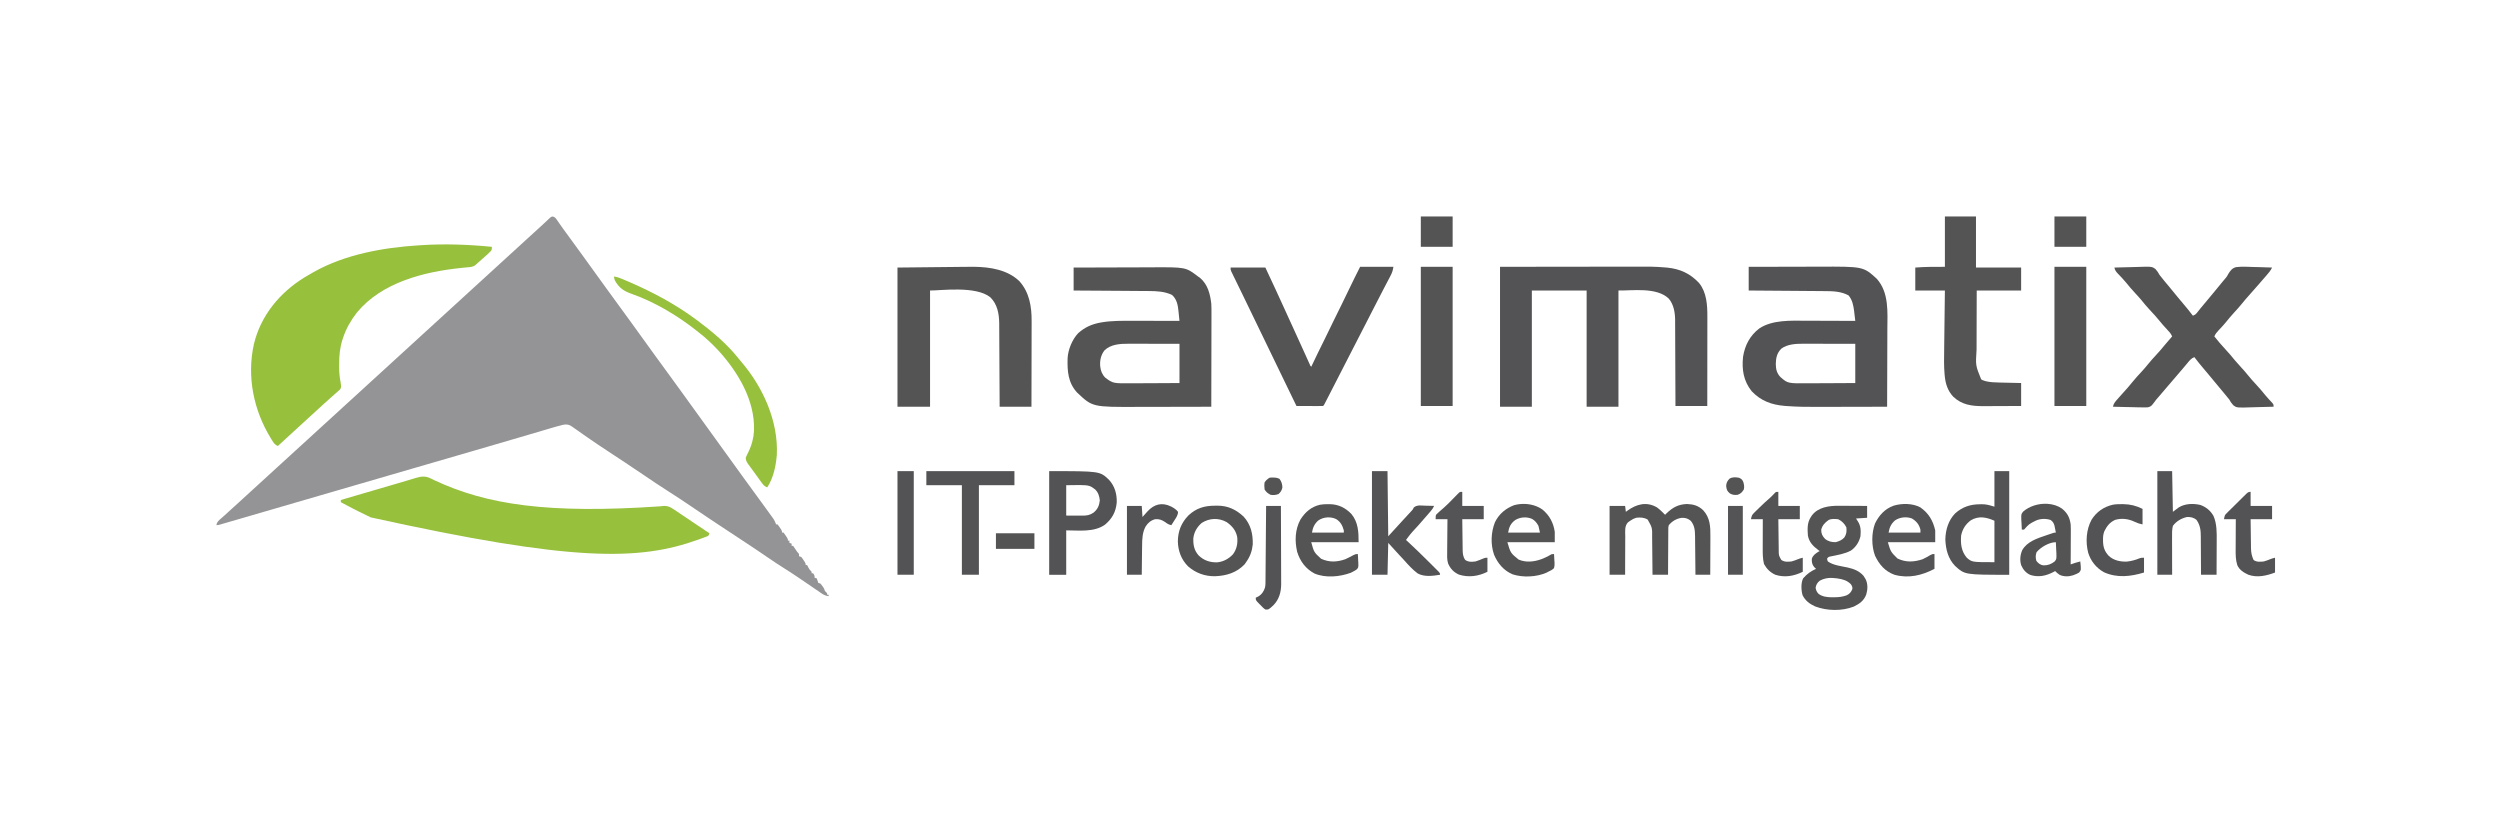 <?xml version="1.0" encoding="UTF-8" standalone="no"?>
<svg
   xmlns:dc="http://purl.org/dc/elements/1.1/"
   xmlns:cc="http://creativecommons.org/ns#"
   xmlns:rdf="http://www.w3.org/1999/02/22-rdf-syntax-ns#"
   xmlns:svg="http://www.w3.org/2000/svg"
   xmlns="http://www.w3.org/2000/svg"
   height="118.411"
   width="358"
   id="svg"
   version="1.1"
   style="display:block"
   viewBox="0 0 358 118.411">
  <defs
     id="defs105" />
  <g
     transform="matrix(0.106,0,0,0.106,30.787,30.788)"
     id="g913">
    <path
       id="path4"
       style="fill:#949395"
       transform="translate(456.968,2.192)"
       d="m 0,0 c 2.491,0.99 3.257,1.983 4.774,4.175 0.501,0.711 1.003,1.422 1.52,2.154 0.532,0.777 1.065,1.553 1.613,2.354 1.163,1.654 2.327,3.308 3.492,4.961 0.599,0.856 1.198,1.711 1.815,2.593 2.877,4.07 5.848,8.069 8.817,12.071 6.192,8.378 12.305,16.811 18.391,25.266 2.699,3.747 5.404,7.49 8.109,11.234 1.083,1.5 2.167,3 3.25,4.5 0.536,0.743 1.073,1.485 1.625,2.25 4.875,6.75 4.875,6.75 6.5,9 1.084,1.501 2.168,3.002 3.252,4.502 2.699,3.736 5.395,7.473 8.088,11.213 5.553,7.71 11.14,15.393 16.785,23.035 6.19,8.379 12.305,16.811 18.391,25.266 2.699,3.747 5.404,7.49 8.109,11.234 1.083,1.5 2.167,3 3.25,4.5 0.804,1.114 0.804,1.114 1.625,2.25 4.875,6.75 4.875,6.75 6.5,9 1.084,1.501 2.168,3.002 3.252,4.502 2.699,3.736 5.395,7.473 8.088,11.213 5.553,7.71 11.14,15.393 16.785,23.035 6.19,8.379 12.305,16.811 18.391,25.266 2.699,3.747 5.404,7.49 8.109,11.234 1.083,1.5 2.167,3 3.25,4.5 0.804,1.114 0.804,1.114 1.625,2.25 56.875,78.75 56.875,78.75 58.5,81 1.084,1.501 2.168,3.002 3.252,4.502 2.699,3.736 5.395,7.473 8.088,11.213 5.553,7.71 11.14,15.393 16.785,23.035 6.269,8.487 12.478,17.014 18.627,25.588 1.219,1.698 2.444,3.391 3.67,5.084 0.624,0.871 1.248,1.743 1.891,2.641 0.509,0.708 1.018,1.415 1.543,2.145 1.407,2.264 2.35,4.546 3.27,7.043 0.66,0 1.32,0 2,0 1.508,1.898 1.508,1.898 3.125,4.375 0.539,0.812 1.078,1.624 1.633,2.461 1.242,2.164 1.242,2.164 1.242,4.164 0.66,0 1.32,0 2,0 1.508,1.898 1.508,1.898 3.125,4.375 0.539,0.812 1.078,1.624 1.633,2.461 1.242,2.164 1.242,2.164 1.242,4.164 0.66,0 1.32,0 2,0 0,0.99 0,1.98 0,3 0.99,0.33 1.98,0.66 3,1 0,0.99 0,1.98 0,3 0.66,0 1.32,0 2,0 1.438,1.898 1.438,1.898 3,4.375 1.571,2.475 2.924,4.549 5,6.625 0,0.99 0,1.98 0,3 0.99,0.33 1.98,0.66 3,1 1.605,1.996 1.605,1.996 3.188,4.438 0.53,0.803 1.06,1.606 1.605,2.434 1.207,2.129 1.207,2.129 1.207,4.129 0.66,0 1.32,0 2,0 0.65,1.392 0.65,1.392 1.312,2.812 1.432,2.705 2.539,4.142 4.688,6.188 0,0.66 0,1.32 0,2 0.66,0 1.32,0 2,0 2,3 2,3 2,6 0.99,0.33 1.98,0.66 3,1 0.667,2 1.333,4 2,6 0.99,0.33 1.98,0.66 3,1 1.352,1.523 1.352,1.523 2.625,3.375 0.425,0.606 0.851,1.212 1.289,1.836 1.086,1.789 1.086,1.789 2.086,4.789 0.516,0.516 1.031,1.031 1.562,1.562 1.438,1.438 1.438,1.438 1.438,3.438 0.66,0 1.32,0 2,0 0,0.66 0,1.32 0,2 -3.663,-0.557 -6.117,-1.462 -9.166,-3.553 -0.79,-0.536 -1.581,-1.072 -2.395,-1.624 -1.267,-0.877 -1.267,-0.877 -2.561,-1.772 -0.888,-0.605 -1.777,-1.209 -2.692,-1.832 -1.898,-1.293 -3.793,-2.589 -5.686,-3.888 -4.894,-3.359 -9.806,-6.693 -14.716,-10.029 -1.431,-0.973 -1.431,-0.973 -2.891,-1.966 -6.725,-4.566 -13.502,-9.023 -20.394,-13.335 -7.125,-4.464 -14.105,-9.088 -21.026,-13.863 -6.433,-4.436 -12.91,-8.802 -19.412,-13.137 -0.549,-0.366 -1.097,-0.731 -1.662,-1.108 -7.783,-5.186 -15.589,-10.337 -23.404,-15.474 -3.665,-2.41 -7.331,-4.82 -10.996,-7.23 -0.931,-0.612 -1.861,-1.224 -2.82,-1.854 -15.29,-10.057 -30.48,-20.257 -45.633,-30.519 -9.941,-6.729 -19.892,-13.412 -30.047,-19.815 -12.041,-7.591 -23.801,-15.584 -35.586,-23.566 -15.838,-10.724 -31.766,-21.303 -47.774,-31.771 -9.023,-5.91 -17.975,-11.897 -26.816,-18.077 -1.706,-1.184 -3.412,-2.368 -5.118,-3.552 -3.186,-2.211 -6.347,-4.45 -9.499,-6.709 -1.426,-0.992 -2.854,-1.984 -4.282,-2.974 -0.623,-0.46 -1.246,-0.92 -1.888,-1.393 -4.142,-2.819 -7.007,-3.43 -11.945,-2.571 -5.539,1.309 -10.992,2.869 -16.445,4.496 -1.382,0.406 -2.765,0.812 -4.148,1.217 -2.976,0.873 -5.951,1.751 -8.924,2.633 -4.797,1.422 -9.597,2.833 -14.398,4.243 -5.07,1.489 -10.14,2.979 -15.209,4.473 -16.4,4.832 -32.814,9.614 -49.231,14.387 -4.917,1.43 -9.833,2.861 -14.749,4.292 -26.306,7.658 -52.616,15.306 -78.926,22.952 -25.836,7.509 -51.67,15.024 -77.502,22.545 -1.63,0.475 -3.26,0.949 -4.89,1.424 -5.687,1.656 -11.375,3.312 -17.062,4.968 -1.204,0.351 -1.204,0.351 -2.432,0.708 -8.228,2.396 -16.456,4.793 -24.684,7.189 -20.556,5.988 -41.112,11.973 -61.67,17.954 -5.82,1.693 -11.639,3.388 -17.459,5.083 -7.4,2.155 -14.8,4.308 -22.2,6.458 -3.851,1.119 -7.701,2.239 -11.55,3.361 -3.546,1.034 -7.093,2.065 -10.641,3.094 -1.915,0.556 -3.829,1.115 -5.744,1.674 -1.13,0.327 -2.259,0.654 -3.423,0.991 -0.983,0.286 -1.966,0.572 -2.979,0.866 -2.328,0.605 -2.328,0.605 -4.328,0.605 0.432,-4.325 3.216,-6.379 6.312,-9.062 1.098,-0.978 2.196,-1.955 3.293,-2.934 0.564,-0.497 1.128,-0.995 1.708,-1.507 2.635,-2.339 5.221,-4.732 7.811,-7.122 3.585,-3.292 7.188,-6.563 10.812,-9.812 4.965,-4.456 9.864,-8.982 14.762,-13.512 6.709,-6.204 13.435,-12.388 20.238,-18.488 4.965,-4.456 9.864,-8.982 14.762,-13.512 6.709,-6.204 13.435,-12.388 20.238,-18.488 4.455,-3.998 8.853,-8.055 13.246,-12.121 3.25,-3.006 6.52,-5.987 9.817,-8.942 4.946,-4.434 9.823,-8.939 14.699,-13.449 6.709,-6.204 13.435,-12.388 20.238,-18.488 4.965,-4.456 9.864,-8.982 14.762,-13.512 6.709,-6.204 13.435,-12.388 20.238,-18.488 4.965,-4.456 9.864,-8.982 14.762,-13.512 6.709,-6.204 13.435,-12.388 20.238,-18.488 4.965,-4.456 9.864,-8.982 14.762,-13.512 6.709,-6.204 13.435,-12.388 20.238,-18.488 4.965,-4.456 9.864,-8.982 14.762,-13.512 6.709,-6.204 13.435,-12.388 20.238,-18.488 4.965,-4.456 9.864,-8.982 14.762,-13.512 6.709,-6.204 13.435,-12.388 20.238,-18.488 4.965,-4.456 9.864,-8.982 14.762,-13.512 6.709,-6.204 13.435,-12.388 20.238,-18.488 4.965,-4.456 9.864,-8.982 14.762,-13.512 6.709,-6.204 13.435,-12.388 20.238,-18.488 4.965,-4.456 9.864,-8.982 14.762,-13.512 7.567,-6.998 15.15,-13.979 22.848,-20.832 1.744,-1.577 3.46,-3.185 5.156,-4.812 0.882,-0.835 1.763,-1.671 2.672,-2.531 C -5.801,2.917 -5.01,2.151 -4.194,1.362 -1.968,-0.192 -1.968,-0.192 0,0 Z" />
    <path
       id="path6"
       style="fill:#97c03d"
       transform="translate(374,43)"
       d="M 0,0 C 0,4 0,4 -1.688,6.113 -2.832,7.202 -2.832,7.202 -4,8.312 -4.822,9.099 -5.645,9.885 -6.492,10.695 -9.941,13.865 -13.438,16.96 -17,20 c -0.965,0.857 -0.965,0.857 -1.949,1.73 -0.922,0.814 -0.922,0.814 -1.863,1.645 -0.543,0.482 -1.085,0.964 -1.645,1.461 -3.471,2.618 -7.695,2.563 -11.867,2.961 -1.507,0.152 -3.014,0.305 -4.521,0.458 -0.79,0.08 -1.58,0.16 -2.395,0.243 -50.247,5.173 -107.247,19.363 -140.972,60.178 -8.264,10.648 -14.365,21.223 -18.664,33.949 -0.429,1.269 -0.429,1.269 -0.868,2.564 -3.588,11.212 -4.584,22.078 -4.507,33.811 -0.008,1.181 -0.015,2.362 -0.023,3.578 0.015,6.741 0.523,13.089 1.845,19.703 1.194,7.573 1.194,7.573 -0.79,10.542 -0.565,0.498 -1.13,0.996 -1.711,1.509 -0.625,0.566 -1.251,1.132 -1.895,1.715 -1.015,0.874 -1.015,0.874 -2.05,1.765 -0.688,0.616 -1.376,1.232 -2.085,1.867 -2.001,1.788 -4.019,3.555 -6.04,5.321 -1.711,1.539 -3.419,3.08 -5.125,4.625 -0.776,0.694 -1.552,1.387 -2.352,2.102 -3.032,2.732 -6.029,5.501 -9.023,8.273 -3.81,3.527 -7.633,7.035 -11.5,10.5 -4.949,4.436 -9.828,8.944 -14.707,13.457 -4.571,4.228 -9.164,8.431 -13.756,12.636 -2.763,2.531 -5.525,5.063 -8.287,7.595 -1.016,0.931 -2.031,1.862 -3.047,2.793 -0.727,0.666 -1.454,1.333 -2.203,2.02 -4.234,-1.497 -6,-4.527 -8.25,-8.188 -0.389,-0.623 -0.778,-1.246 -1.179,-1.888 -23.422,-37.988 -32.792,-83.424 -23.049,-127.336 9.218,-38.589 34.696,-69.451 68.097,-90.137 2.495,-1.51 5.016,-2.97 7.551,-4.41 1.751,-0.995 3.49,-2.01 5.229,-3.025 C -198.278,10.238 -147.003,1.03 -99,-2 c 0.827,-0.056 1.654,-0.113 2.506,-0.171 C -64.423,-4.306 -31.971,-3.191 0,0 Z" />
    <path
       id="path8"
       style="fill:#535355"
       transform="translate(1736,70)"
       d="m 0,0 c 51.154,-0.081 51.154,-0.081 72.717,-0.098 14.843,-0.012 29.687,-0.026 44.53,-0.053 10.814,-0.02 21.628,-0.033 32.442,-0.037 5.716,-0.003 11.431,-0.009 17.147,-0.023 41.12,-0.101 41.12,-0.101 55.91,1.036 1.364,0.104 1.364,0.104 2.755,0.21 C 243.102,2.706 257.035,9.077 269,22 c 10.149,12.554 11.159,29.62 11.114,45.095 1.4e-4,1.308 2.9e-4,2.616 4.4e-4,3.964 2.8e-4,3.57 -0.006,7.139 -0.013,10.709 -0.006,3.737 -0.007,7.474 -0.008,11.211 -0.003,7.069 -0.011,14.138 -0.021,21.206 -0.011,8.051 -0.017,16.102 -0.022,24.152 -0.01,16.554 -0.029,33.108 -0.05,49.662 -14.19,0 -28.38,0 -43,0 -0.009,-3.749 -0.019,-7.498 -0.028,-11.36 -0.034,-12.417 -0.089,-24.834 -0.156,-37.251 -0.04,-7.525 -0.072,-15.05 -0.087,-22.575 -0.013,-6.564 -0.04,-13.128 -0.084,-19.692 -0.022,-3.471 -0.038,-6.941 -0.037,-10.412 8.9e-4,-3.889 -0.03,-7.778 -0.062,-11.667 0.005,-1.131 0.01,-2.263 0.015,-3.429 C 236.432,61.626 234.628,50.834 228,43 211.516,26.987 177.825,32.415 160,32 c 0,51.81 0,103.62 0,157 -14.19,0 -28.38,0 -43,0 0,-51.81 0,-103.62 0,-157 -24.42,0 -48.84,0 -74,0 0,51.81 0,103.62 0,157 -14.19,0 -28.38,0 -43,0 C 0,126.63 0,64.26 0,0 Z" />
    <path
       id="path10"
       transform="matrix(9.395,0,0,9.423,-289.253,-290.102)"
       d="m 261.408,38.195 c -0.275,0.001 -0.549,0.002 -0.824,0.002 -0.725,5.46e-4 -1.449,0.002 -2.174,0.004 -0.749,0.002 -1.499,0.005 -2.248,0.006 -1.613,0.002 -3.225,0.005 -4.838,0.01 v 3.396 c 1.51,0.011 3.021,0.023 4.531,0.035 0.735,0.006 1.468,0.01 2.203,0.016 0.645,0.005 1.291,0.01 1.936,0.016 0.273,0.002 0.547,0.004 0.82,0.006 0.393,0.003 0.786,0.006 1.18,0.01 l 0.361,0.002 c 1.155,0.006 2.285,0.05 3.324,0.613 0.544,0.623 0.7,1.443 0.803,2.242 l 0.035,0.311 c 0.046,0.367 0.091,0.734 0.133,1.102 -1.077,-0.004 -2.154,-0.007 -3.23,-0.01 -0.552,-0.001 -1.103,-0.004 -1.654,-0.006 -0.538,-0.002 -1.076,-0.003 -1.613,-0.004 -0.207,-2.12e-4 -0.414,-0.002 -0.621,-0.002 -2.162,-0.012 -4.816,-0.141 -6.689,1.111 -1.34,1.021 -2.058,2.391 -2.328,4.039 -0.198,1.831 0.06,3.493 1.236,4.953 1.31,1.384 2.866,1.951 4.736,2.107 l 0.342,0.025 c 1.4,0.105 2.794,0.123 4.197,0.117 0.349,-0.001 0.7,-0.002 1.049,-0.002 0.662,-4.67e-4 1.324,-0.002 1.986,-0.004 0.758,-0.003 1.516,-0.003 2.273,-0.004 1.631,-0.002 3.261,-0.007 4.893,-0.012 0.007,-1.719 0.014,-3.438 0.018,-5.156 0.002,-0.837 0.002,-1.674 0.006,-2.512 0.003,-0.734 0.007,-1.467 0.008,-2.201 3.9e-4,-0.39 -8e-5,-0.78 0.002,-1.17 0.015,-2.501 0.267,-5.324 -1.529,-7.314 -1.932,-1.753 -1.931,-1.752 -8.322,-1.727 z m -2.322,11.047 h 0.25 c 0.27,7.3e-5 0.539,0.001 0.809,0.002 0.188,1.98e-4 0.375,-1.06e-4 0.562,0 0.492,4.04e-4 0.984,0.003 1.477,0.004 0.592,0.001 1.184,0.001 1.775,0.002 0.897,0.001 1.794,0.002 2.691,0.004 v 5.625 c -2.008,0.013 -2.008,0.013 -2.873,0.016 -0.587,0.002 -1.175,0.004 -1.762,0.008 -0.474,0.004 -0.948,0.007 -1.422,0.008 -0.18,5.84e-4 -0.359,2.16e-4 -0.539,0.002 -3.105,0.029 -3.105,0.029 -4.154,-0.883 -0.536,-0.549 -0.669,-1.13 -0.678,-1.883 0.015,-0.854 0.163,-1.58 0.791,-2.195 0.834,-0.635 2.061,-0.714 3.072,-0.709 z"
       style="fill:#535355;stroke-width:0.106" />
    <path
       id="path12"
       style="fill:#97c03c"
       transform="translate(291.336,355.863)"
       d="M 0,0 C 1.198,0.579 1.198,0.579 2.42,1.17 3.285,1.592 4.149,2.014 5.039,2.449 75.989,35.675 158.858,48.098 310.754,37.652 c 8.307,-1.472 12.324,0.427 19.035,5.039 1.297,0.863 1.297,0.863 2.62,1.744 2.762,1.844 5.509,3.709 8.255,5.576 1.815,1.218 3.632,2.434 5.449,3.648 3.533,2.365 7.06,4.738 10.582,7.12 4.581,3.098 9.177,6.174 13.781,9.239 0.635,0.423 1.269,0.845 1.923,1.28 1.421,0.946 2.843,1.891 4.264,2.837 -1,3 -1,3 -2.936,4.056 -1.271,0.475 -1.271,0.475 -2.568,0.96 -0.956,0.361 -1.911,0.721 -2.896,1.093 -1.044,0.377 -2.087,0.754 -3.163,1.142 -1.08,0.396 -2.161,0.791 -3.274,1.198 C 281.687,111.43 192.636,112.987 -80.973,52.621 -94.621,46.177 -108.059,39.313 -121.336,32.137 c 0,-0.99 0,-1.98 0,-3 10.208,-2.992 20.415,-5.983 30.624,-8.973 4.743,-1.389 9.487,-2.779 14.23,-4.169 1.846,-0.541 3.691,-1.082 5.537,-1.623 0.909,-0.266 1.818,-0.533 2.754,-0.807 4.53,-1.328 9.062,-2.653 13.594,-3.972 0.879,-0.256 1.758,-0.512 2.664,-0.776 1.736,-0.506 3.473,-1.011 5.209,-1.517 4.674,-1.363 9.342,-2.743 14.004,-4.146 1.991,-0.598 3.983,-1.19 5.976,-1.78 2.341,-0.694 4.679,-1.399 7.013,-2.116 C -12.491,-2.869 -6.962,-3.479 0,0 Z" />
    <path
       id="path14"
       transform="matrix(9.395,0,0,9.423,-289.253,-290.102)"
       d="m 165.4,38.289 c -0.382,0.002 -0.763,0.004 -1.145,0.004 -0.723,7.04e-4 -1.445,0.003 -2.168,0.006 -0.828,0.004 -1.656,0.006 -2.484,0.008 -1.783,0.003 -3.567,0.008 -5.35,0.016 v 3.291 c 1.404,0.008 2.809,0.017 4.213,0.027 0.789,0.006 1.577,0.011 2.365,0.016 0.63,0.004 1.259,0.009 1.889,0.014 0.268,0.002 0.537,0.004 0.805,0.006 0.384,0.002 0.767,0.003 1.15,0.006 l 0.355,0.004 c 1.143,0.002 2.337,0.054 3.379,0.564 0.732,0.665 0.842,1.523 0.939,2.469 l 0.027,0.275 c 0.033,0.323 0.066,0.647 0.098,0.971 -1.021,-0.002 -2.042,-0.005 -3.062,-0.006 -0.522,-5.32e-4 -1.046,-8.58e-4 -1.568,-0.002 -0.51,-0.001 -1.018,-0.002 -1.527,-0.002 -0.196,-1.06e-4 -0.392,2.02e-4 -0.588,0 -1.472,-0.004 -2.957,-0.025 -4.414,0.217 l -0.209,0.037 c -1.251,0.23 -2.225,0.663 -3.184,1.508 -0.875,0.917 -1.471,2.367 -1.533,3.617 -0.051,1.839 0.062,3.523 1.393,4.934 2.187,2.054 2.187,2.054 8.688,2.029 0.362,-0.002 0.726,-0.002 1.088,-0.002 0.686,-4.67e-4 1.372,-0.002 2.059,-0.004 0.786,-0.003 1.571,-0.003 2.357,-0.004 1.692,-0.002 3.386,-0.007 5.078,-0.012 0.005,-1.812 0.008,-3.625 0.01,-5.438 0.001,-0.882 0.003,-1.763 0.006,-2.645 0.002,-0.774 0.003,-1.548 0.004,-2.322 2.6e-4,-0.41 6.1e-4,-0.819 0.002,-1.229 0.001,-0.39 0.002,-0.781 0.002,-1.172 -1.2e-4,-0.146 -6e-5,-0.29 0,-0.436 0.003,-0.505 0.003,-1.008 -0.023,-1.512 -0.159,-1.371 -0.495,-2.765 -1.604,-3.707 l -0.312,-0.219 c -1.759,-1.337 -1.76,-1.338 -6.734,-1.309 z m -3.285,10.953 h 0.242 c 0.262,7.3e-5 0.525,0.001 0.787,0.002 0.183,1.98e-4 0.364,-1.06e-4 0.547,0 0.479,4.03e-4 0.959,0.003 1.438,0.004 0.576,0.001 1.151,0.001 1.727,0.002 0.873,0.001 1.746,0.002 2.619,0.004 v 5.625 c -2.039,0.013 -2.039,0.013 -2.916,0.016 -0.596,0.002 -1.193,0.004 -1.789,0.008 -0.481,0.004 -0.96,0.007 -1.441,0.008 -0.182,5.84e-4 -0.366,2.18e-4 -0.549,0.002 -2.86,0.026 -2.859,0.027 -3.973,-0.803 -0.428,-0.419 -0.663,-0.972 -0.721,-1.564 l -0.021,-0.203 c -0.043,-0.779 0.14,-1.525 0.623,-2.148 0.896,-0.869 2.234,-0.957 3.428,-0.951 z"
       style="display:inline;fill:#545455;stroke-width:0.106" />
    <path
       id="path16"
       style="fill:#545455"
       transform="translate(1023.325,69.976)"
       d="M 0,0 C 0.783,-0.003 1.566,-0.005 2.373,-0.008 23.952,0.294 47.468,3.987 63.496,19.595 c 13.332,14.862 16.526,34.295 16.407,53.634 2.92e-4,1.26 5.84e-4,2.52 8.85e-4,3.818 5.68e-4,3.415 -0.011,6.829 -0.025,10.243 -0.013,3.583 -0.014,7.167 -0.016,10.75 -0.006,6.768 -0.023,13.535 -0.043,20.303 -0.022,7.712 -0.033,15.425 -0.043,23.137 -0.021,15.848 -0.057,31.696 -0.101,47.544 -14.19,0 -28.38,0 -43,0 -0.022,-5.441 -0.022,-5.441 -0.044,-10.993 -0.05,-12.018 -0.117,-24.036 -0.192,-36.054 -0.045,-7.283 -0.084,-14.565 -0.111,-21.848 -0.023,-6.353 -0.057,-12.706 -0.102,-19.06 -0.024,-3.359 -0.041,-6.718 -0.049,-10.077 -0.01,-3.765 -0.038,-7.529 -0.07,-11.293 0.001,-1.094 0.003,-2.188 0.004,-3.315 C 35.957,63.427 33.657,50.578 24.113,41.212 c -19.519,-15.933 -67.855,-8.953 -81.438,-9.188 0,51.81 0,103.62 0,157 -14.52,0 -29.04,0 -44,0 0,-62.04 0,-124.08 0,-188 15.634,-0.165 31.268,-0.33 47.375,-0.5 7.381,-0.078 7.381,-0.078 14.912,-0.158 6.049,-0.063 6.049,-0.063 8.888,-0.093 1.966,-0.021 3.932,-0.041 5.899,-0.062 2.993,-0.032 5.986,-0.063 8.979,-0.094 0.863,-0.009 1.727,-0.019 2.616,-0.028 C -8.437,0.044 -4.219,0.013 0,0 Z" />
    <path
       id="path18"
       style="fill:#545455"
       transform="translate(2566,71)"
       d="m 0,0 c 7.24,-0.255 14.479,-0.429 21.722,-0.549 2.461,-0.05 4.922,-0.118 7.382,-0.205 C 50.698,-1.497 50.698,-1.497 55.532,2.101 57.829,4.64 59.388,6.994 61,10 c 1.265,1.625 2.554,3.233 3.875,4.812 0.971,1.232 0.971,1.232 1.961,2.488 2.498,3.116 5.074,6.16 7.664,9.199 3.89,4.568 7.677,9.198 11.402,13.902 2.502,3.098 5.077,6.13 7.66,9.16 C 97.855,54.599 102.004,59.722 106,65 c 3.716,-1.239 4.595,-2.69 7,-5.75 0.794,-0.995 1.588,-1.99 2.406,-3.016 0.422,-0.529 0.843,-1.058 1.277,-1.604 2.222,-2.753 4.521,-5.439 6.816,-8.131 4.05,-4.767 8.042,-9.576 11.992,-14.426 3.138,-3.846 6.29,-7.68 9.445,-11.512 0.549,-0.667 1.098,-1.335 1.663,-2.022 1.149,-1.396 2.32,-2.774 3.509,-4.136 2.019,-2.433 2.019,-2.433 3.641,-5.585 2.918,-4.688 5.273,-8.115 10.856,-9.435 C 172.434,-1.513 180.273,-1.09 188.125,-0.75 c 2.411,0.06 4.823,0.115 7.234,0.164 C 201.243,-0.454 207.121,-0.254 213,0 c -1.862,3.971 -4.439,7.036 -7.312,10.312 -0.528,0.608 -1.055,1.216 -1.599,1.843 -1.121,1.291 -2.243,2.581 -3.367,3.869 -1.703,1.954 -3.397,3.915 -5.089,5.878 -4.742,5.498 -9.496,10.977 -14.383,16.348 -2.989,3.293 -5.834,6.663 -8.625,10.125 -3.681,4.554 -7.553,8.861 -11.539,13.144 -3.773,4.078 -7.269,8.34 -10.747,12.672 -3.096,3.717 -6.374,7.249 -9.711,10.75 C 138.249,87.473 136.335,89.773 135,93 c 4.797,6.045 9.726,11.871 15,17.5 4.459,4.761 8.638,9.665 12.723,14.754 2.496,3.009 5.115,5.885 7.777,8.746 3.452,3.709 6.765,7.485 9.938,11.438 3.366,4.185 6.894,8.146 10.562,12.062 4.489,4.794 8.717,9.723 12.82,14.855 3.02,3.664 6.259,7.109 9.527,10.551 C 215,185 215,185 215,188 c -7.098,0.255 -14.194,0.429 -21.295,0.549 -2.413,0.05 -4.825,0.118 -7.236,0.205 -21.162,0.743 -21.162,0.743 -25.952,-2.838 C 158.23,183.387 156.607,180.996 155,178 c -0.812,-0.966 -1.624,-1.931 -2.461,-2.926 -0.632,-0.788 -1.263,-1.575 -1.914,-2.387 -3.325,-4.107 -6.702,-8.162 -10.125,-12.188 -4.119,-4.847 -8.166,-9.745 -12.18,-14.68 -2.615,-3.178 -5.277,-6.313 -7.945,-9.445 C 116.105,131.358 111.978,126.254 108,121 c -4.283,1.576 -6.685,4.838 -9.5,8.25 -1.073,1.276 -2.146,2.552 -3.219,3.828 -0.545,0.653 -1.091,1.306 -1.652,1.979 C 91.112,138.06 88.555,141.029 86,144 c -1,1.166 -2,2.333 -3,3.5 -2,2.333 -4,4.667 -6,7 -0.495,0.578 -0.991,1.156 -1.501,1.751 -0.997,1.163 -1.993,2.325 -2.99,3.488 -2.552,2.977 -5.103,5.955 -7.649,8.937 -0.521,0.609 -1.042,1.218 -1.578,1.846 -0.975,1.14 -1.949,2.281 -2.922,3.422 -0.903,1.055 -1.815,2.103 -2.737,3.141 -1.68,1.931 -1.68,1.931 -3.252,4.19 -4.779,6.249 -4.779,6.249 -9.015,7.516 -3.063,0.248 -6.005,0.223 -9.074,0.088 -1.648,-0.019 -1.648,-0.019 -3.329,-0.039 -3.486,-0.05 -6.968,-0.163 -10.453,-0.278 -2.372,-0.045 -4.745,-0.086 -7.117,-0.123 C 9.587,188.341 3.794,188.19 -2,188 c 0.878,-4.534 3.507,-7.256 6.5,-10.625 0.814,-0.933 0.814,-0.933 1.644,-1.884 3.856,-4.406 7.786,-8.744 11.723,-13.077 2.226,-2.519 4.339,-5.107 6.445,-7.727 3.891,-4.814 8.018,-9.337 12.245,-13.851 3.117,-3.347 6.078,-6.767 8.942,-10.337 3.343,-4.167 6.851,-8.104 10.5,-12 4.528,-4.836 8.801,-9.809 12.953,-14.977 C 71.87,99.928 74.92,96.456 78,93 76.402,89.138 73.779,86.418 70.938,83.438 67.349,79.605 63.904,75.731 60.625,71.625 56.574,66.587 52.228,61.897 47.8,57.194 43.757,52.878 40.004,48.395 36.309,43.777 33.647,40.576 30.845,37.538 28,34.5 23.571,29.771 19.421,24.905 15.375,19.84 12.055,15.87 8.505,12.123 4.896,8.414 2.271,5.654 0.717,3.736 0,0 Z" />
    <path
       id="path20"
       style="display:inline;fill:#545455"
       transform="translate(2337,2)"
       d="m 0,0 c 13.86,0 27.72,0 42,0 0,22.77 0,45.54 0,69 20.13,0 40.26,0 61,0 0,10.23 0,20.46 0,31 -19.8,0 -39.6,0 -60,0 -0.058,17.407 -0.058,17.407 -0.098,34.814 -0.012,7.11 -0.026,14.22 -0.053,21.329 -0.022,5.738 -0.034,11.477 -0.039,17.215 -0.004,2.179 -0.011,4.357 -0.022,6.536 C 41.397,201.296 41.397,201.296 49,220 c 1.838,1.164 1.838,1.164 3.812,1.75 0.625,0.222 1.25,0.443 1.895,0.672 6.112,1.541 12.244,1.766 18.508,1.895 0.856,0.021 1.711,0.042 2.593,0.063 2.71,0.065 5.42,0.124 8.13,0.183 1.847,0.043 3.694,0.087 5.541,0.131 4.507,0.107 9.014,0.207 13.521,0.307 0,10.23 0,20.46 0,31 -7.87,0.042 -15.739,0.082 -23.608,0.103 -3.666,0.011 -7.332,0.025 -10.997,0.047 -3.54,0.022 -7.08,0.034 -10.621,0.039 -1.987,0.005 -3.974,0.021 -5.961,0.037 -15.619,0.002 -29.018,-1.741 -40.617,-12.867 -7.334,-7.882 -10.375,-17.29 -11.384,-27.87 -0.08,-0.809 -0.16,-1.618 -0.243,-2.451 -0.965,-10.939 -0.706,-21.895 -0.545,-32.862 0.026,-2.327 0.052,-4.654 0.076,-6.981 0.066,-6.058 0.145,-12.116 0.227,-18.174 0.082,-6.208 0.151,-12.417 0.221,-18.625 C -0.314,124.264 -0.161,112.132 0,100 c -13.2,0 -26.4,0 -40,0 0,-10.23 0,-20.46 0,-31 13.291,-1.108 26.663,-1 40,-1 C 0,45.56 0,23.12 0,0 Z" />
    <path
       id="path22"
       style="display:inline;fill:#545455"
       transform="translate(1547,70)"
       d="m 0,0 c 14.85,0 29.7,0 45,0 -0.868,5.208 -1.708,7.856 -4.078,12.363 -0.318,0.612 -0.637,1.224 -0.965,1.854 -0.695,1.332 -1.393,2.663 -2.096,3.992 -1.138,2.155 -2.267,4.314 -3.393,6.475 -1.211,2.324 -2.422,4.647 -3.637,6.968 -4.365,8.348 -8.655,16.735 -12.942,25.124 -2.229,4.362 -4.462,8.722 -6.695,13.082 -0.439,0.857 -0.878,1.714 -1.33,2.597 -4.664,9.106 -9.344,18.205 -14.026,27.302 -5.553,10.79 -11.095,21.586 -16.63,32.386 -3.322,6.48 -6.646,12.959 -9.969,19.439 -1.254,2.444 -2.507,4.889 -3.76,7.333 -2.01,3.919 -4.021,7.837 -6.034,11.754 -0.75,1.461 -1.5,2.922 -2.249,4.384 -1.026,2.001 -2.054,4.001 -3.082,6.001 -0.58,1.129 -1.159,2.258 -1.757,3.421 C -49,187 -49,187 -50,188 c -2.666,0.088 -5.306,0.115 -7.973,0.098 -0.798,-0.001 -1.595,-0.003 -2.417,-0.004 -2.558,-0.006 -5.115,-0.018 -7.673,-0.031 -1.73,-0.005 -3.46,-0.01 -5.189,-0.014 -4.249,-0.011 -8.499,-0.028 -12.748,-0.049 -7.68,-15.827 -15.357,-31.655 -23,-47.5 -4.988,-10.339 -9.989,-20.672 -15,-31 -5.583,-11.508 -11.152,-23.022 -16.709,-34.542 -3.76,-7.792 -7.53,-15.579 -11.307,-23.363 -1.354,-2.79 -2.707,-5.581 -4.059,-8.372 -0.664,-1.371 -1.328,-2.742 -1.992,-4.113 -0.326,-0.673 -0.652,-1.347 -0.989,-2.041 -1.956,-4.035 -3.92,-8.067 -5.89,-12.095 -1.232,-2.52 -2.459,-5.043 -3.686,-7.566 -0.849,-1.743 -1.705,-3.483 -2.56,-5.222 -0.504,-1.038 -1.008,-2.076 -1.527,-3.146 -0.443,-0.905 -0.886,-1.811 -1.342,-2.744 C -175,4 -175,4 -175,1 c 15.51,0 31.02,0 47,0 9.18,19.497 18.24,39.037 27.128,58.668 3.932,8.679 7.9,17.341 11.867,26.005 3.787,8.271 7.562,16.547 11.314,24.835 0.7,1.545 1.4,3.09 2.1,4.635 1.331,2.938 2.658,5.877 3.984,8.816 0.597,1.318 1.194,2.637 1.791,3.955 0.782,1.732 0.782,1.732 1.58,3.499 1,2.462 1,2.462 2.237,3.587 0.459,-0.963 0.459,-0.963 0.927,-1.946 5.455,-11.439 10.935,-22.861 16.635,-34.179 4.216,-8.372 8.291,-16.803 12.313,-25.27 3.569,-7.494 7.264,-14.918 10.998,-22.331 3.735,-7.438 7.346,-14.93 10.897,-22.458 C -9.64,19.128 -4.8,9.599 0,0 Z" />
    <path
       id="path24"
       transform="matrix(9.395,0,0,9.423,-289.253,-290.102)"
       d="m 264.279,72.477 c -1.396,-0.014 -2.997,0.196 -3.889,1.412 l -0.127,0.199 c -0.543,0.82 -0.489,1.708 -0.426,2.654 0.169,0.939 0.748,1.522 1.49,2.076 l 0.213,0.152 -0.213,0.105 c -0.409,0.268 -0.788,0.521 -0.926,1.006 -0.021,0.48 0.033,0.808 0.342,1.184 l 0.266,0.252 c -0.761,0.346 -1.313,0.73 -1.855,1.367 -0.339,0.644 -0.288,1.744 -0.078,2.426 0.404,0.785 1.002,1.231 1.797,1.592 1.712,0.651 3.844,0.695 5.564,0.027 0.835,-0.41 1.448,-0.836 1.789,-1.725 0.216,-0.719 0.252,-1.536 -0.096,-2.217 l -0.15,-0.236 -0.143,-0.234 c -0.637,-0.711 -1.369,-0.98 -2.285,-1.193 -0.911,-0.198 -2.066,-0.305 -2.84,-0.867 -0.102,-0.207 -0.103,-0.208 -0.107,-0.426 0.199,-0.233 0.2,-0.233 0.496,-0.291 0.98,-0.206 2.037,-0.364 2.928,-0.846 0.712,-0.492 1.168,-1.212 1.367,-2.047 0.069,-0.797 0.062,-1.468 -0.381,-2.148 l -0.258,-0.398 1.596,-0.105 V 72.496 c -0.617,-0.004 -1.233,-0.007 -1.85,-0.01 -0.253,-8.68e-4 -0.505,-0.003 -0.758,-0.004 -0.371,-0.003 -0.742,-0.005 -1.113,-0.006 z m -0.783,1.887 c 0.236,-0.006 0.478,0.02 0.707,0.043 0.532,0.261 0.904,0.637 1.17,1.168 0.048,0.561 0.026,0.951 -0.285,1.43 -0.342,0.395 -0.75,0.549 -1.244,0.686 -0.586,0.01 -1.08,-0.099 -1.543,-0.473 -0.384,-0.408 -0.557,-0.75 -0.547,-1.324 0.183,-0.652 0.529,-0.996 1.064,-1.379 0.21,-0.105 0.442,-0.144 0.678,-0.15 z m -0.238,8.451 c 0.198,0.004 0.401,0.021 0.611,0.049 l 0.227,0.031 c 0.752,0.11 1.392,0.283 1.93,0.838 0.2,0.332 0.2,0.331 0.213,0.656 -0.175,0.455 -0.403,0.73 -0.855,0.936 -0.617,0.215 -1.167,0.275 -1.818,0.266 l -0.271,0.004 c -0.67,-0.003 -1.379,-0.077 -1.928,-0.496 -0.263,-0.277 -0.355,-0.5 -0.422,-0.873 0.081,-0.453 0.248,-0.721 0.598,-1.01 0.569,-0.305 1.121,-0.412 1.717,-0.4 z"
       style="fill:#545455;stroke-width:0.106" />
    <path
       id="path26"
       transform="matrix(9.395,0,0,9.423,-289.253,-290.102)"
       d="m 286.66,67.508 v 5.096 c -0.731,-0.219 -1.136,-0.356 -1.85,-0.352 l -0.258,0.006 c -1.365,0.009 -2.495,0.38 -3.533,1.301 -0.975,0.995 -1.383,2.354 -1.418,3.727 0.056,1.421 0.386,2.769 1.402,3.812 1.395,1.27 1.394,1.27 7.785,1.27 V 67.508 Z m -1.699,6.637 c 0.562,0.036 1.125,0.22 1.699,0.475 V 80.562 c -3.235,0 -3.235,-5.93e-4 -3.979,-0.646 -0.795,-0.939 -0.899,-1.989 -0.811,-3.174 0.196,-0.93 0.636,-1.621 1.398,-2.188 0.568,-0.337 1.129,-0.447 1.691,-0.41 z"
       style="fill:#535356;stroke-width:0.106" />
    <path
       id="path28"
       style="fill:#545455"
       transform="translate(2485,70)"
       d="m 0,0 c 14.19,0 28.38,0 43,0 0,62.04 0,124.08 0,188 -14.19,0 -28.38,0 -43,0 C 0,125.96 0,63.92 0,0 Z" />
    <path
       id="path30"
       style="fill:#545455"
       transform="translate(1629,70)"
       d="m 0,0 c 14.19,0 28.38,0 43,0 0,62.04 0,124.08 0,188 -14.19,0 -28.38,0 -43,0 C 0,125.96 0,63.92 0,0 Z" />
    <path
       id="path32"
       transform="matrix(9.395,0,0,9.423,-289.253,-290.102)"
       d="m 150.74,67.508 v 14.859 h 2.449 v -6.369 c 1.79,0 3.999,0.307 5.578,-0.818 1.035,-0.867 1.559,-1.828 1.686,-3.176 0.033,-1.228 -0.278,-2.342 -1.117,-3.258 -1.305,-1.237 -1.307,-1.238 -8.596,-1.238 z m 4.357,1.994 c 1.424,0.007 1.591,0.131 2.25,0.627 0.458,0.45 0.605,0.947 0.672,1.572 -0.08,0.748 -0.302,1.259 -0.893,1.75 -0.559,0.381 -0.979,0.439 -1.65,0.436 -0.12,-2.66e-4 -0.24,2.76e-4 -0.363,0 -0.228,-0.001 -0.229,-0.002 -0.461,-0.004 l -1.463,-0.006 v -4.352 c 0.82,-0.014 1.433,-0.026 1.908,-0.023 z"
       style="fill:#535355;stroke-width:0.106" />
    <path
       id="path34"
       transform="matrix(9.395,0,0,9.423,-289.253,-290.102)"
       d="m 174.938,72.459 -0.314,0.004 c -1.53,-0.005 -2.731,0.335 -3.867,1.402 -1.015,1.046 -1.498,2.245 -1.516,3.699 0.031,1.372 0.478,2.593 1.455,3.584 1.12,0.97 2.433,1.456 3.918,1.426 1.623,-0.065 3.093,-0.509 4.24,-1.721 l 0.199,-0.291 c 0.573,-0.797 0.856,-1.569 0.959,-2.547 0.036,-1.503 -0.278,-2.854 -1.316,-3.99 -1.084,-1.009 -2.264,-1.567 -3.758,-1.566 z m -0.477,1.91 c 0.622,-0.02 1.249,0.133 1.824,0.463 0.772,0.55 1.3,1.175 1.49,2.121 0.102,0.898 -0.063,1.742 -0.609,2.477 -0.605,0.649 -1.374,1.064 -2.266,1.154 -1.037,0.023 -1.901,-0.258 -2.658,-0.977 -0.649,-0.717 -0.8,-1.485 -0.779,-2.436 0.091,-0.903 0.524,-1.64 1.205,-2.234 0.554,-0.357 1.171,-0.549 1.793,-0.568 z"
       style="fill:#545455;stroke-width:0.106" />
    <path
       id="path36"
       style="fill:#545455"
       transform="translate(1948,395)"
       d="M 0,0 C 4.067,2.931 7.471,6.456 11,10 11.874,9.112 11.874,9.112 12.766,8.207 21.145,0.131 28.836,-4.183 40.625,-4.562 c 8.863,0.353 15.213,2.219 21.75,8.312 9.553,10.4 9.92,22.217 9.82,35.688 -0.004,1.491 -0.007,2.981 -0.009,4.472 -0.008,3.9 -0.027,7.799 -0.049,11.698 -0.021,3.989 -0.03,7.977 -0.04,11.966 C 72.076,75.383 72.041,83.191 72,91 c -6.6,0 -13.2,0 -20,0 -0.015,-1.836 -0.029,-3.673 -0.044,-5.564 -0.052,-6.091 -0.117,-12.182 -0.192,-18.272 -0.045,-3.69 -0.084,-7.38 -0.111,-11.07 -0.026,-3.566 -0.067,-7.132 -0.117,-10.698 -0.025,-2.012 -0.035,-4.023 -0.044,-6.035 C 51.361,31.15 50.997,24.726 45.688,18.125 41.461,14.783 38.511,13.951 33.125,14.125 26.048,15.289 20.641,18.557 16,24 c -0.755,3.194 -0.755,3.194 -0.659,6.718 -0.01,0.654 -0.021,1.308 -0.032,1.982 -0.029,2.148 -0.022,4.295 -0.016,6.444 -0.013,1.495 -0.028,2.99 -0.046,4.485 -0.04,3.924 -0.05,7.848 -0.054,11.772 -0.009,4.009 -0.047,8.017 -0.082,12.026 C 15.047,75.285 15.016,83.142 15,91 8.07,91 1.14,91 -6,91 -6.015,89.139 -6.029,87.277 -6.044,85.36 -6.096,79.181 -6.161,73.002 -6.236,66.824 -6.28,63.081 -6.32,59.338 -6.346,55.595 -6.373,51.977 -6.413,48.359 -6.463,44.741 -6.48,43.367 -6.491,41.993 -6.498,40.619 -6.316,27.489 -6.316,27.489 -12.5,16.5 -17.514,13.492 -22.3,13.399 -28,14 c -3.001,0.923 -5.474,2.14 -8,4 -1.014,0.706 -2.029,1.412 -3.074,2.139 -4.941,5.035 -3.776,12.52 -3.731,19.104 -0.011,1.494 -0.025,2.987 -0.042,4.481 -0.036,3.916 -0.036,7.831 -0.029,11.748 9.14e-4,4.002 -0.032,8.004 -0.062,12.006 C -42.991,75.318 -43.004,83.158 -43,91 c -6.93,0 -13.86,0 -21,0 0,-30.69 0,-61.38 0,-93 6.93,0 13.86,0 21,0 0.33,2.64 0.66,5.28 1,8 0.629,-0.471 1.258,-0.941 1.906,-1.426 C -27.812,-4.36 -14.133,-8.242 0,0 Z" />
    <path
       id="path38"
       style="fill:#97c03c"
       transform="translate(539,83)"
       d="m 0,0 c 3.67,0.626 6.867,1.643 10.297,3.082 1.028,0.431 2.057,0.862 3.116,1.306 C 14.514,4.858 15.615,5.328 16.75,5.812 17.901,6.303 19.052,6.794 20.238,7.299 52.603,21.231 83.71,37.895 112,59 c 0.815,0.606 0.815,0.606 1.646,1.225 19.523,14.603 38.942,30.915 54.159,50.029 1.392,1.741 2.811,3.46 4.266,5.148 C 201.274,149.509 222.165,195.486 220,241 c -1.21,14.901 -4.576,31.365 -13,44 -3.341,-1.403 -4.993,-2.934 -7.102,-5.859 -0.568,-0.78 -1.136,-1.559 -1.722,-2.363 -0.595,-0.834 -1.189,-1.668 -1.802,-2.528 -0.614,-0.851 -1.229,-1.702 -1.862,-2.579 -1.248,-1.73 -2.493,-3.463 -3.734,-5.198 -1.609,-2.238 -3.24,-4.457 -4.884,-6.669 -0.903,-1.226 -1.805,-2.453 -2.707,-3.68 -0.414,-0.551 -0.828,-1.103 -1.254,-1.671 C 179.675,251.341 178.053,248.892 178,245 c 0.986,-2.486 2.011,-4.712 3.25,-7.062 3.231,-6.505 5.417,-12.763 6.75,-19.938 0.195,-1.038 0.195,-1.038 0.395,-2.098 0.304,-1.973 0.482,-3.91 0.605,-5.902 0.053,-0.821 0.106,-1.642 0.16,-2.488 C 190.447,167.073 167.295,128.876 141,100 132.865,91.344 124.416,83.258 115,76 113.771,75.02 112.544,74.04 111.316,73.059 85.231,52.416 54.54,34.255 23.066,23.219 12.575,19.498 6.426,14.923 1,5 0.25,2.102 0.25,2.102 0,0 Z" />
    <path
       id="path40"
       transform="matrix(9.395,0,0,9.423,-289.253,-290.102)"
       d="m 219.168,72.209 c -0.535,-0.02 -1.073,0.042 -1.584,0.182 -1.243,0.485 -2.14,1.237 -2.744,2.432 -0.58,1.466 -0.65,3.172 -0.131,4.666 0.532,1.252 1.388,2.275 2.662,2.812 1.51,0.488 3.394,0.391 4.848,-0.221 l 0.26,-0.139 c 0.323,-0.143 0.6,-0.279 0.852,-0.529 0.079,-0.267 0.085,-0.486 0.076,-0.764 l -0.021,-0.279 c -0.013,-0.326 -0.032,-0.649 -0.055,-0.975 -0.319,0 -0.318,3.83e-4 -0.566,0.143 -0.392,0.243 -0.802,0.413 -1.229,0.586 -1.07,0.389 -2.237,0.521 -3.301,0.061 -1.155,-0.941 -1.154,-0.94 -1.609,-2.486 h 6.812 v -1.486 c -0.191,-1.301 -0.759,-2.37 -1.777,-3.203 -0.722,-0.504 -1.601,-0.765 -2.492,-0.799 z m -0.221,1.938 c 0.42,-0.029 0.846,0.041 1.236,0.215 0.442,0.262 0.662,0.552 0.912,1 l 0.213,0.955 h -4.576 c 0.132,-0.787 0.369,-1.319 1.023,-1.797 0.359,-0.219 0.772,-0.345 1.191,-0.373 z"
       style="fill:#545455;stroke-width:0.106" />
    <path
       id="path42"
       transform="matrix(9.395,0,0,9.423,-289.253,-290.102)"
       d="m 190.848,72.244 c -0.395,-8.5e-4 -0.778,0.011 -1.168,0.082 -1.264,0.296 -2.136,1.056 -2.818,2.135 -0.771,1.419 -0.829,3.065 -0.465,4.615 0.424,1.36 1.221,2.436 2.494,3.109 1.599,0.674 3.626,0.477 5.217,-0.105 l 0.273,-0.139 c 0.214,-0.104 0.402,-0.215 0.594,-0.355 0.234,-0.273 0.235,-0.271 0.217,-0.938 l -0.019,-0.279 c -0.012,-0.326 -0.027,-0.649 -0.047,-0.975 -0.319,0 -0.319,10e-4 -0.631,0.152 -0.388,0.208 -0.776,0.412 -1.178,0.592 -1.204,0.42 -2.318,0.467 -3.48,-0.07 -1.021,-0.931 -1.02,-0.931 -1.416,-2.371 h 6.812 c 0,-1.484 -0.057,-2.852 -1.029,-4.037 -0.863,-0.893 -1.854,-1.39 -3.102,-1.416 z m -0.162,1.902 c 0.443,-0.035 0.896,0.039 1.299,0.227 0.638,0.378 0.926,0.928 1.119,1.625 v 0.318 h -4.578 c 0.121,-0.721 0.359,-1.252 0.918,-1.742 0.365,-0.249 0.799,-0.393 1.242,-0.428 z"
       style="fill:#545455;stroke-width:0.106" />
    <path
       id="path44"
       transform="matrix(9.395,0,0,9.423,-289.253,-290.102)"
       d="m 274.117,72.223 c -0.675,-0.031 -1.358,0.057 -1.959,0.24 -1.248,0.447 -2.095,1.374 -2.668,2.551 -0.522,1.384 -0.522,3.231 0,4.615 0.613,1.288 1.436,2.239 2.801,2.738 2.027,0.555 3.942,0.092 5.748,-0.85 v -2.123 c -0.319,0 -0.318,0.001 -0.604,0.152 -0.36,0.212 -0.72,0.418 -1.1,0.592 -1.266,0.417 -2.407,0.475 -3.619,-0.107 -0.965,-0.949 -0.964,-0.948 -1.383,-2.334 h 6.812 v -1.699 c -0.332,-1.415 -0.927,-2.435 -2.129,-3.289 -0.56,-0.303 -1.226,-0.455 -1.9,-0.486 z m -0.578,1.924 c 0.424,-0.048 0.86,1e-4 1.254,0.148 0.647,0.389 1.036,0.86 1.225,1.598 v 0.424 h -4.578 c 0.121,-0.721 0.359,-1.252 0.918,-1.742 0.346,-0.236 0.758,-0.38 1.182,-0.428 z"
       style="fill:#545456;stroke-width:0.106" />
    <path
       id="path46"
       style="fill:#535355"
       transform="translate(1563,346)"
       d="m 0,0 c 6.93,0 13.86,0 21,0 0.33,29.04 0.66,58.08 1,88 9.372,-10.148 9.372,-10.148 18.637,-20.387 3.365,-3.721 6.779,-7.395 10.203,-11.061 0.482,-0.519 0.964,-1.038 1.461,-1.572 0.475,-0.499 0.95,-0.998 1.439,-1.511 1.46,-1.598 1.46,-1.598 2.819,-4.336 4.283,-3.741 9.741,-2.642 15.191,-2.445 1.762,0.034 1.762,0.034 3.559,0.068 C 78.207,46.815 81.103,46.897 84,47 c -1.377,2.844 -2.746,5.034 -4.875,7.375 -2.828,3.157 -5.604,6.349 -8.348,9.578 -5.259,6.187 -10.638,12.223 -16.207,18.133 -2.041,2.314 -3.893,4.625 -5.731,7.096 -0.534,0.716 -1.067,1.432 -1.617,2.17 C 46.617,92.168 46.617,92.168 46,93 c 1.338,1.233 1.338,1.233 2.703,2.491 9.069,8.391 17.937,16.962 26.673,25.7 2.107,2.105 4.222,4.201 6.337,6.297 1.345,1.342 2.689,2.684 4.033,4.027 0.631,0.624 1.262,1.248 1.912,1.89 C 92,137.771 92,137.771 92,140 c -9.888,1.598 -21.128,3.201 -30.235,-1.764 -6.983,-5.237 -12.797,-11.651 -18.552,-18.169 -2.363,-2.643 -4.807,-5.209 -7.246,-7.782 C 31.217,107.264 26.627,102.146 22,97 c -0.33,14.19 -0.66,28.38 -1,43 -6.93,0 -13.86,0 -21,0 C 0,93.8 0,47.6 0,0 Z" />
    <path
       id="path52"
       style="fill:#535355"
       transform="translate(2624,346)"
       d="m 0,0 c 6.6,0 13.2,0 20,0 0.33,18.15 0.66,36.3 1,55 2.64,-1.98 5.28,-3.96 8,-6 8.617,-5.232 19.305,-5.489 28.969,-3.34 7.791,2.777 13.843,7.687 17.906,14.902 4.626,10.596 4.415,22.563 4.32,33.93 -0.003,1.312 -0.006,2.624 -0.009,3.976 -0.007,3.436 -0.027,6.871 -0.049,10.307 -0.021,3.527 -0.03,7.054 -0.04,10.58 C 80.076,126.237 80.041,133.119 80,140 c -6.93,0 -13.86,0 -21,0 -0.004,-1.886 -0.008,-3.773 -0.012,-5.716 -0.019,-6.267 -0.062,-12.533 -0.12,-18.799 -0.034,-3.796 -0.059,-7.591 -0.063,-11.386 -0.004,-3.67 -0.033,-7.34 -0.078,-11.01 C 58.714,91.696 58.709,90.303 58.714,88.91 58.736,80.218 58.06,73.279 53,66 49.318,62.716 44.887,61.744 40,62 c -7.48,1.713 -14.483,5.743 -19,12 -1.28,5.077 -1.192,10.028 -1.098,15.219 -0.006,1.468 -0.015,2.937 -0.029,4.405 -0.025,3.841 0.004,7.68 0.045,11.521 0.032,3.929 0.012,7.857 -0.002,11.785 C 19.894,124.621 19.934,132.309 20,140 13.4,140 6.8,140 0,140 0,93.8 0,47.6 0,0 Z" />
    <path
       id="path54"
       style="fill:#535355"
       transform="translate(961,346)"
       d="m 0,0 c 39.27,0 78.54,0 119,0 0,6.27 0,12.54 0,19 -15.84,0 -31.68,0 -48,0 0,39.93 0,79.86 0,121 -7.59,0 -15.18,0 -23,0 C 48,100.07 48,60.14 48,19 32.16,19 16.32,19 0,19 0,12.73 0,6.46 0,0 Z" />
    <path
       id="path56"
       transform="matrix(9.395,0,0,9.423,-289.253,-290.102)"
       d="m 294.279,72.193 c -1.272,-0.076 -2.614,0.335 -3.504,1.131 -0.271,0.359 -0.272,0.36 -0.252,1.129 0.007,0.108 0.014,0.213 0.021,0.318 0.013,0.374 0.03,0.748 0.055,1.121 h 0.318 c 0.717,-0.802 0.717,-0.802 1.717,-1.301 0.66,-0.286 1.433,-0.305 2.115,-0.078 0.305,0.24 0.416,0.396 0.537,0.768 l 0.074,0.373 c 0.046,0.221 0.09,0.441 0.133,0.662 -0.243,0 -0.242,0.002 -1.049,0.277 l -0.334,0.115 c -1.278,0.431 -2.75,0.888 -3.453,2.135 -0.296,0.677 -0.368,1.439 -0.15,2.148 0.28,0.641 0.69,1.13 1.34,1.408 1.204,0.363 2.263,0.119 3.346,-0.455 l 0.195,-0.109 c 0.204,0.204 0.406,0.384 0.648,0.541 0.586,0.275 1.301,0.265 1.91,0.07 l 0.209,-0.08 c 0.253,-0.088 0.465,-0.184 0.691,-0.328 0.288,-0.365 0.289,-0.365 0.16,-1.582 -0.229,0.054 -0.453,0.114 -0.678,0.186 l -0.254,0.086 -0.258,0.086 -0.195,0.066 c 0.005,-0.662 0.009,-1.325 0.012,-1.986 8.7e-4,-0.271 8.8e-4,-0.541 0.002,-0.812 0.003,-0.398 0.005,-0.795 0.006,-1.193 3.1e-4,-0.13 0.002,-0.255 0.002,-0.381 0.004,-0.453 0.005,-0.905 -0.021,-1.357 -0.138,-0.994 -0.458,-1.623 -1.246,-2.27 -0.598,-0.419 -1.335,-0.642 -2.098,-0.688 z m 1.215,5.504 c 0.025,0.411 0.041,0.821 0.055,1.232 l 0.021,0.354 c 0.021,0.846 0.02,0.846 -0.258,1.182 -0.511,0.39 -0.966,0.561 -1.619,0.553 -0.438,-0.06 -0.744,-0.304 -1.006,-0.648 -0.125,-0.437 -0.124,-0.819 0.033,-1.246 0.613,-0.723 1.814,-1.426 2.773,-1.426 z"
       style="fill:#545455;stroke-width:0.106" />
    <path
       id="path58"
       style="fill:#535355"
       transform="translate(2575.625,390.625)"
       d="M 0,0 C 0.87,1.6113e-4 1.74,3.2227e-4 2.637,4.8828e-4 11.899,0.162 20.052,2.213 28.375,6.375 c 0,6.93 0,13.86 0,21 -4.131,-0.826 -6.849,-1.723 -10.562,-3.5 C 9.452,19.886 0.547,18.614 -8.555,21.211 -15.954,24.562 -19.694,29.527 -23.262,36.637 -24.724,40.647 -25.088,44.103 -25,48.312 c 0.01,0.704 0.02,1.409 0.031,2.135 0.239,7.983 2.221,13.5 7.684,19.393 6.657,6.156 15.302,8 24.195,7.797 C 12.735,77.018 18.588,75.552 23.984,73.273 26.375,72.375 26.375,72.375 30.375,72.375 c 0,6.6 0,13.2 0,20 -18.137,5.459 -36.284,7.651 -54.145,-0.395 C -34.191,86.121 -41.606,76.891 -45.082,65.516 -48.788,50.906 -47.671,34.389 -40.5,21.062 -33.772,10.371 -24.113,3.677 -11.831,0.772 -7.894,0.064 -3.993,-0.007 0,0 Z" />
    <path
       id="path60"
       style="fill:#535355"
       transform="translate(2112,374)"
       d="m 0,0 c 0,6.27 0,12.54 0,19 9.57,0 19.14,0 29,0 0,5.94 0,11.88 0,18 -9.57,0 -19.14,0 -29,0 0.074,7.03 0.157,14.058 0.262,21.088 0.033,2.391 0.061,4.782 0.084,7.173 0.034,3.438 0.086,6.876 0.142,10.314 0.006,1.068 0.013,2.136 0.019,3.236 C 0.552,85.936 0.552,85.936 4,92 c 4.508,3.006 8.712,2.574 14,2 2.958,-0.844 5.746,-1.859 8.59,-3.027 C 29,90 29,90 33,89 c 0,6.27 0,12.54 0,19 -11.68,5.744 -24.122,8.122 -36.867,4.094 C -10.816,108.968 -15.712,104.16 -19.375,97.5 c -1.834,-7.337 -1.759,-14.706 -1.723,-22.219 0.001,-1.098 0.003,-2.197 0.004,-3.329 0.006,-3.484 0.018,-6.968 0.031,-10.453 0.005,-2.372 0.01,-4.745 0.014,-7.117 C -21.038,48.589 -21.021,42.794 -21,37 c -5.28,0 -10.56,0 -16,0 1.011,-5.054 1.329,-5.826 4.754,-9.18 0.773,-0.764 1.546,-1.529 2.342,-2.316 0.814,-0.785 1.628,-1.57 2.467,-2.379 0.787,-0.777 1.574,-1.555 2.385,-2.355 4.33,-4.248 8.769,-8.322 13.363,-12.282 C -9.137,6.241 -6.85,3.778 -4.543,1.285 -3,0 -3,0 0,0 Z" />
    <path
       id="path62"
       style="fill:#545456"
       transform="translate(1685,374)"
       d="m 0,0 c 0,6.27 0,12.54 0,19 9.57,0 19.14,0 29,0 0,5.94 0,11.88 0,18 -9.57,0 -19.14,0 -29,0 0.074,6.869 0.157,13.737 0.262,20.605 0.033,2.336 0.061,4.671 0.084,7.007 0.034,3.361 0.086,6.722 0.142,10.083 0.01,1.561 0.01,1.561 0.019,3.154 C 0.617,83.264 0.84,87.383 4,92 c 4.536,3.024 8.68,2.67 14,2 3.518,-1.124 6.862,-2.44 10.25,-3.906 C 31,89 31,89 34,89 c 0,6.27 0,12.54 0,19 -11.996,5.998 -25.277,7.982 -38.312,3.875 -7.159,-3.148 -11.768,-8.034 -14.836,-15.127 -1.634,-5.273 -1.336,-10.623 -1.242,-16.096 0.006,-1.252 0.011,-2.505 0.017,-3.795 0.018,-3.3 0.054,-6.599 0.099,-9.898 0.041,-3.379 0.059,-6.758 0.079,-10.137 C -20.151,50.214 -20.082,43.607 -20,37 c -5.28,0 -10.56,0 -16,0 0,-5 0,-5 1.25,-6.773 0.578,-0.529 1.155,-1.057 1.75,-1.602 0.557,-0.523 1.114,-1.047 1.688,-1.586 1.332,-1.174 2.669,-2.342 4.02,-3.493 C -20.914,18.072 -15.102,12.104 -9.271,6.057 -8.505,5.276 -7.739,4.496 -6.949,3.691 -6.262,2.982 -5.574,2.272 -4.866,1.541 -3,0 -3,0 0,0 Z" />
    <path
       id="path64"
       style="fill:#535356"
       transform="translate(2750,374)"
       d="m 0,0 c 0,6.27 0,12.54 0,19 9.57,0 19.14,0 29,0 0,5.94 0,11.88 0,18 -9.57,0 -19.14,0 -29,0 0.074,6.548 0.157,13.094 0.262,19.641 0.033,2.225 0.061,4.45 0.084,6.675 0.034,3.208 0.086,6.414 0.142,9.622 0.006,0.987 0.013,1.974 0.019,2.99 C 0.634,81.943 1.446,86.526 4,92 c 3.999,3.104 9.185,2.571 14,2 2.935,-0.857 5.724,-1.876 8.555,-3.027 C 29,90 29,90 33,89 c 0,6.6 0,13.2 0,20 -11.503,4.349 -24.003,7.294 -36,3 -6.33,-2.919 -12.075,-6.444 -15,-13 -2.167,-6.927 -2.261,-13.37 -2.195,-20.594 0.003,-1.187 0.006,-2.375 0.009,-3.598 0.011,-3.77 0.036,-7.539 0.062,-11.308 0.01,-2.565 0.019,-5.13 0.027,-7.695 C -20.076,49.536 -20.041,43.268 -20,37 c -5.28,0 -10.56,0 -16,0 1.125,-5.625 1.125,-5.625 3.927,-8.397 0.614,-0.617 1.228,-1.234 1.861,-1.87 0.667,-0.649 1.333,-1.298 2.02,-1.967 0.682,-0.679 1.364,-1.357 2.066,-2.056 1.44,-1.43 2.886,-2.855 4.335,-4.276 2.224,-2.18 4.435,-4.373 6.643,-6.57 1.401,-1.387 2.803,-2.774 4.205,-4.16 0.665,-0.657 1.329,-1.314 2.014,-1.992 0.617,-0.604 1.235,-1.209 1.87,-1.832 0.543,-0.533 1.087,-1.067 1.646,-1.616 C -3.573,0.617 -2.489,0 0,0 Z" />
    <path
       id="path66"
       style="fill:#535355"
       transform="translate(922,346)"
       d="m 0,0 c 7.26,0 14.52,0 22,0 0,46.2 0,92.4 0,140 -7.26,0 -14.52,0 -22,0 C 0,93.8 0,47.6 0,0 Z" />
    <path
       id="path68"
       style="fill:#535356"
       transform="translate(1420,393)"
       d="m 0,0 c 6.6,0 13.2,0 20,0 0.07,14.691 0.123,29.382 0.155,44.073 0.015,6.822 0.036,13.644 0.071,20.466 0.033,6.588 0.051,13.175 0.058,19.763 0.005,2.509 0.016,5.019 0.033,7.528 0.022,3.523 0.025,7.046 0.023,10.57 0.011,1.03 0.022,2.06 0.033,3.121 -0.046,10.818 -2.699,20.539 -10.299,28.494 C 3.468,140.137 3.468,140.137 -1,140 c -2.599,-1.769 -4.666,-3.967 -6.812,-6.25 -0.597,-0.599 -1.195,-1.199 -1.811,-1.816 C -14,127.422 -14,127.422 -14,124 c 1.052,-0.495 2.104,-0.99 3.188,-1.5 4.787,-2.719 7.789,-7.074 9.362,-12.339 0.48,-2.303 0.59,-4.391 0.609,-6.742 0.01,-0.914 0.02,-1.828 0.03,-2.77 0.006,-0.996 0.012,-1.991 0.017,-3.017 0.015,-1.581 0.015,-1.581 0.03,-3.194 0.032,-3.485 0.056,-6.969 0.081,-10.454 0.021,-2.416 0.042,-4.831 0.063,-7.247 0.055,-6.359 0.105,-12.718 0.153,-19.077 0.05,-6.488 0.106,-12.977 0.161,-19.465 C -0.199,25.464 -0.098,12.732 0,0 Z" />
    <path
       id="path70"
       style="fill:#535356"
       transform="translate(1291.5,393.75)"
       d="M 0,0 C 3.705,1.972 6.946,3.87 9.5,7.25 9.508,11.809 6.836,15.346 4.438,19.062 4.06,19.66 3.683,20.257 3.295,20.873 2.37,22.336 1.436,23.794 0.5,25.25 c -3.416,-0.614 -5.441,-1.919 -8.188,-4 -4.539,-3.081 -8.289,-4.56 -13.812,-4 -5.651,1.501 -9.456,4.759 -12.653,9.587 -4.457,7.984 -4.806,16.926 -4.859,25.862 -0.018,1.139 -0.036,2.277 -0.054,3.45 -0.054,3.596 -0.088,7.192 -0.121,10.788 -0.033,2.455 -0.068,4.91 -0.104,7.365 -0.084,5.982 -0.151,11.965 -0.209,17.947 -6.6,0 -13.2,0 -20,0 0,-30.69 0,-61.38 0,-93 6.6,0 13.2,0 20,0 0.33,4.95 0.66,9.9 1,15 0.724,-0.82 1.449,-1.64 2.195,-2.484 C -35.328,10.677 -34.352,9.588 -33.375,8.5 -32.901,7.961 -32.426,7.422 -31.938,6.867 -22.984,-3.055 -12.335,-6.009 0,0 Z" />
    <path
       id="path76"
       style="fill:#545456"
       transform="translate(2044,393)"
       d="m 0,0 c 6.6,0 13.2,0 20,0 0,30.69 0,61.38 0,93 C 13.4,93 6.8,93 0,93 0,62.31 0,31.62 0,0 Z" />
    <path
       id="path78"
       style="fill:#545455"
       transform="translate(2485,2)"
       d="m 0,0 c 14.19,0 28.38,0 43,0 0,13.53 0,27.06 0,41 C 28.81,41 14.62,41 0,41 0,27.47 0,13.94 0,0 Z" />
    <path
       id="path80"
       style="fill:#545455"
       transform="translate(1629,2)"
       d="m 0,0 c 14.19,0 28.38,0 43,0 0,13.53 0,27.06 0,41 C 28.81,41 14.62,41 0,41 0,27.47 0,13.94 0,0 Z" />
    <path
       id="path84"
       style="fill:#545455"
       transform="translate(1055,430)"
       d="m 0,0 c 17.16,0 34.32,0 52,0 0,6.93 0,13.86 0,21 C 34.84,21 17.68,21 0,21 0,14.07 0,7.14 0,0 Z" />
    <path
       id="path98"
       style="fill:#545455"
       transform="translate(1429.25,354.688)"
       d="m 0,0 c 3.577,0.056 5.538,0.213 8.812,1.75 2.752,3.639 3.761,7.01 3.938,11.562 -0.708,3.804 -2.264,6.348 -5.188,8.938 -3.677,1.389 -6.967,1.755 -10.812,1.062 -3.752,-2.015 -5.636,-3.455 -8,-7 -0.546,-3.391 -0.552,-6.61 0,-10 2.438,-3.062 2.438,-3.062 5,-5 C -4.533,-0.404 -2.341,0.059 0,0 Z" />
    <path
       id="path100"
       style="fill:#545455"
       transform="translate(2059,355)"
       d="M 0,0 C 3.325,1.561 4.493,2.68 5.805,6.094 6.754,9.61 7.17,12.234 6.375,15.812 4.082,19.461 2.125,21.625 -2,23 -6.252,23.401 -8.501,23.264 -12.312,21.25 -16.309,17.904 -16.822,16.356 -17.5,11.188 -17.349,6.957 -15.963,4.328 -13.047,1.293 -8.958,-1.29 -4.606,-0.857 0,0 Z" />
  </g>
</svg>
